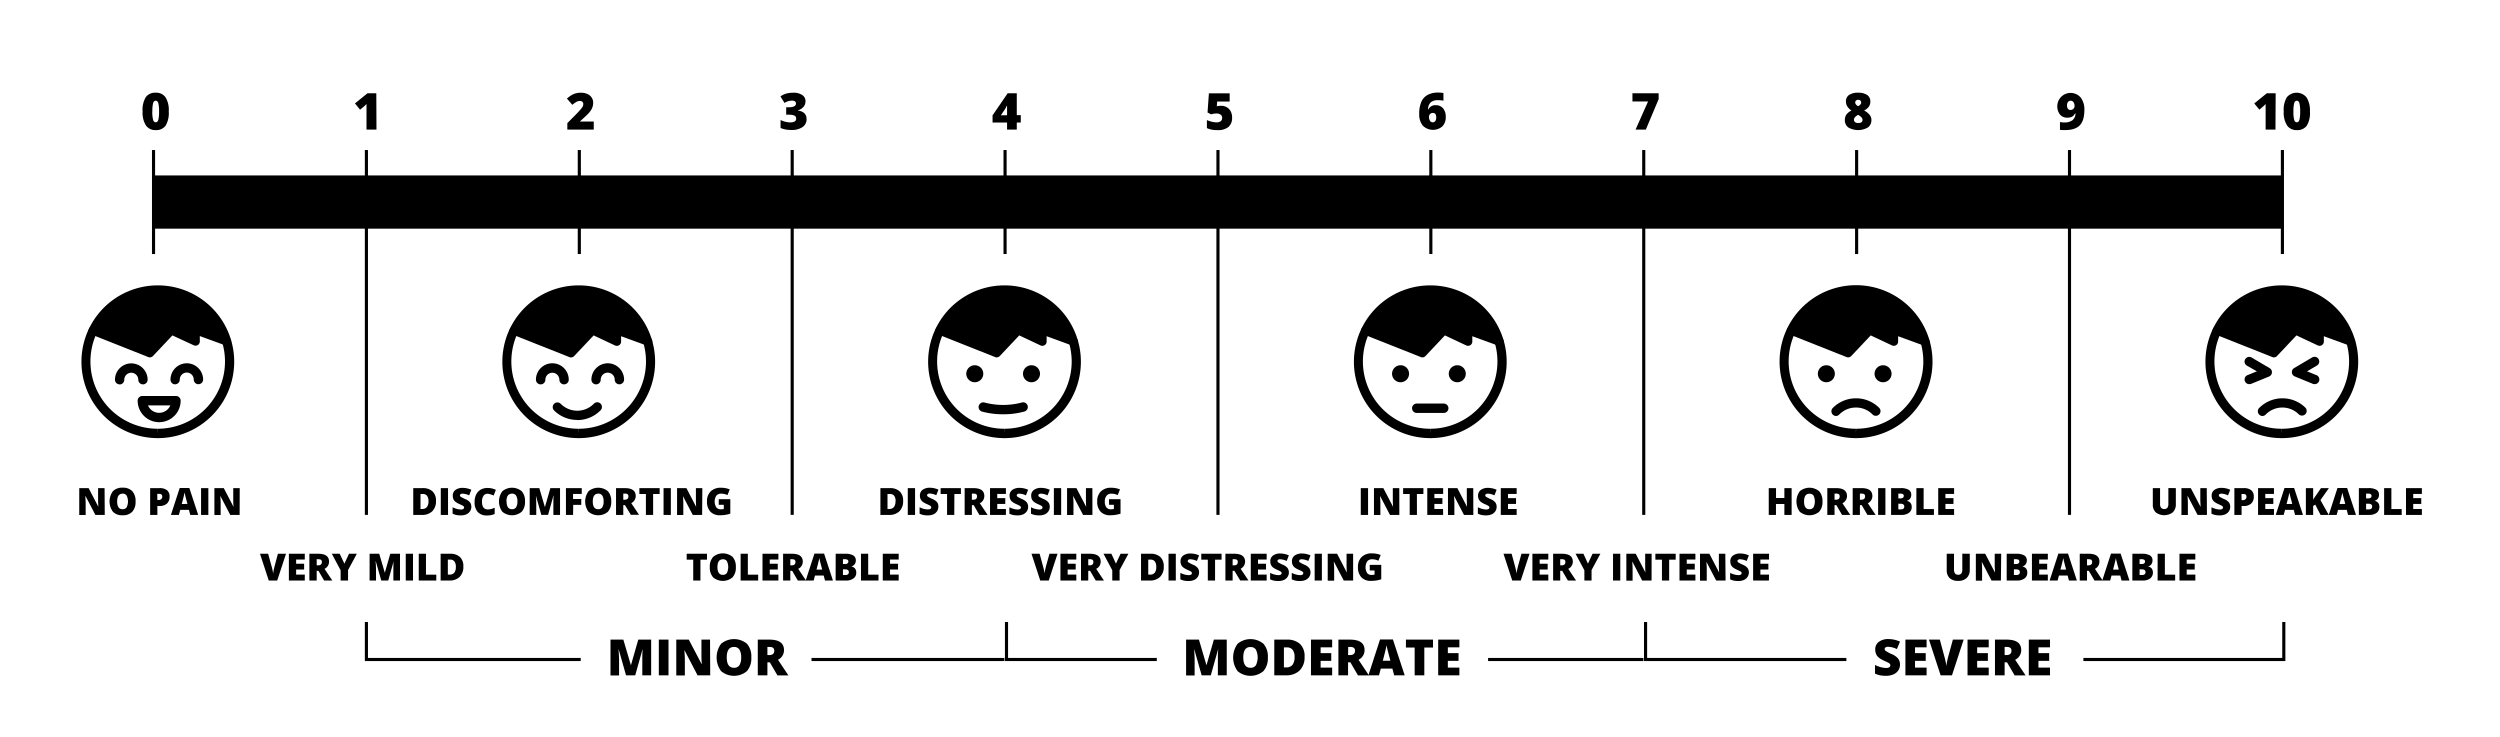 <svg xmlns="http://www.w3.org/2000/svg" viewBox="0 0 800 235.91" id="Pain_Scale">
    <path d="M49.13 56.14h68.12v17.03H49.13z" />
    <path d="M117.25 56.14h68.12v17.03h-68.12z" />
    <path d="M185.38 56.14h68.12v17.03h-68.12z" />
    <path d="M253.5 56.14h68.12v17.03H253.5z" />
    <path d="M321.62 56.14h68.12v17.03h-68.12z" />
    <path d="M389.75 56.14h68.12v17.03h-68.12z" />
    <path d="M457.87 56.14h68.12v17.03h-68.12z" />
    <path d="M525.99 56.14h68.12v17.03h-68.12z" />
    <path d="M594.12 56.14h68.12v17.03h-68.12z" />
    <path d="M662.24 56.14h68.12v17.03h-68.12z" />
    <path d="M54 35.67a7.85 7.85 0 0 1-1 4.53 3.66 3.66 0 0 1-3.17 1.43 3.58 3.58 0 0 1-3.14-1.5 7.69 7.69 0 0 1-1.06-4.46 7.91 7.91 0 0 1 1-4.55 3.63 3.63 0 0 1 3.17-1.45 3.59 3.59 0 0 1 3.2 1.51 7.77 7.77 0 0 1 1 4.49Zm-5.27 0a10.26 10.26 0 0 0 .27 2.72c.17.49.44.74.83.74s.67-.26.83-.77a10.2 10.2 0 0 0 .24-2.69 10.43 10.43 0 0 0-.24-2.67c-.17-.52-.44-.77-.83-.77s-.66.25-.83.74a10.44 10.44 0 0 0-.24 2.7Zm71.74 5.8h-3.19v-8.21a7.38 7.38 0 0 1-.74.75l-1.32 1.09-1.63-2 4-3.25h2.83Z" />
    <path d="M48.63 48.01h1v33.28h-1zm68.12 0h1v116.75h-1z" />
    <path d="M190 41.47h-8.45V39.4l2.84-2.87q1.22-1.28 1.59-1.74a4 4 0 0 0 .53-.8 1.82 1.82 0 0 0 .14-.7.91.91 0 0 0-.29-.71 1.18 1.18 0 0 0-.83-.27 2.24 2.24 0 0 0-1.11.32 8.56 8.56 0 0 0-1.27.92l-1.73-2a9.58 9.58 0 0 1 1.58-1.17 5.6 5.6 0 0 1 1.33-.53 6.69 6.69 0 0 1 1.62-.18 4.86 4.86 0 0 1 2 .4 3.07 3.07 0 0 1 1.37 1.13 2.88 2.88 0 0 1 .49 1.65 4.29 4.29 0 0 1-.17 1.27 4.19 4.19 0 0 1-.53 1.14 7.22 7.22 0 0 1-.95 1.18c-.39.42-1.24 1.2-2.53 2.36v.08H190Z" />
    <path d="M184.88 48.01h1v33.28h-1z" />
    <path d="M257.76 32.36a2.79 2.79 0 0 1-.66 1.86 3.8 3.8 0 0 1-1.91 1.13q2.91.38 2.91 2.76a3 3 0 0 1-1.28 2.55 6 6 0 0 1-3.57.93 10.44 10.44 0 0 1-1.74-.13 8.87 8.87 0 0 1-1.73-.5v-2.57a6.63 6.63 0 0 0 1.55.58 6.16 6.16 0 0 0 1.46.19 3 3 0 0 0 1.51-.29 1 1 0 0 0 .47-.91 1 1 0 0 0-.24-.74 1.66 1.66 0 0 0-.8-.39 6.16 6.16 0 0 0-1.43-.13h-.72v-2.37h.74c1.59 0 2.39-.4 2.39-1.22a.77.77 0 0 0-.35-.69 1.88 1.88 0 0 0-1-.22 4.32 4.32 0 0 0-2.31.75l-1.31-2.1a6.31 6.31 0 0 1 1.89-.91 8.33 8.33 0 0 1 2.22-.27 4.86 4.86 0 0 1 2.83.72 2.25 2.25 0 0 1 1.08 1.97Z" />
    <path d="M253 48.01h1v116.75h-1z" />
    <path d="M326.65 39.22h-1.28v2.25h-3.11v-2.25h-4.64v-2.31l4.84-7.07h2.91v7h1.28Zm-4.39-2.35v-3.03h-.08a8.41 8.41 0 0 1-.62 1.15l-1.29 1.91Z" />
    <path d="M321.12 48.01h1v33.28h-1z" />
    <path d="M390.75 33.85a3.56 3.56 0 0 1 1.81.46 3.21 3.21 0 0 1 1.26 1.32 4.15 4.15 0 0 1 .45 2 3.8 3.8 0 0 1-1.17 3 5.22 5.22 0 0 1-3.56 1 7.61 7.61 0 0 1-3.33-.63v-2.57a9 9 0 0 0 1.57.52 6.54 6.54 0 0 0 1.5.21 2.16 2.16 0 0 0 1.34-.37 1.3 1.3 0 0 0 .47-1.1 1.27 1.27 0 0 0-.47-1 2.33 2.33 0 0 0-1.45-.37 5 5 0 0 0-1.6.28l-1.16-.6.44-6.14h6.64v2.62h-4l-.11 1.52a7.47 7.47 0 0 1 .89-.13Z" />
    <path d="M389.25 48.01h1v116.75h-1z" />
    <path d="M454.15 36.56a9.59 9.59 0 0 1 .69-4 4.6 4.6 0 0 1 2.06-2.22 7.06 7.06 0 0 1 3.35-.72 12 12 0 0 1 1.65.14v2.46a8.55 8.55 0 0 0-1.73-.16 3.36 3.36 0 0 0-2.34.7 3.08 3.08 0 0 0-.85 2.26h.1a2.4 2.4 0 0 1 2.3-1.36 3 3 0 0 1 2.4 1 4.16 4.16 0 0 1 .86 2.78 4.16 4.16 0 0 1-1.08 3 4.62 4.62 0 0 1-6.25-.22 5.56 5.56 0 0 1-1.16-3.66Zm4.31 2.58a1 1 0 0 0 .82-.38 1.86 1.86 0 0 0 .31-1.2c0-1-.36-1.42-1.1-1.42a1.13 1.13 0 0 0-.88.37 1.27 1.27 0 0 0-.33.89 2.17 2.17 0 0 0 .32 1.25 1 1 0 0 0 .86.49Z" />
    <path d="M457.37 48.01h1v33.28h-1z" />
    <path d="m523.38 41.47 4-9h-5v-2.62h8.39v1.86l-4.1 9.76Z" />
    <path d="M525.5 48.01h1v116.75h-1z" />
    <path d="M594.65 29.67a4.86 4.86 0 0 1 2.86.74 2.43 2.43 0 0 1 1 2.1 2.77 2.77 0 0 1-.48 1.62 3.89 3.89 0 0 1-1.53 1.22 5.53 5.53 0 0 1 1.82 1.46 2.56 2.56 0 0 1 .53 1.57 2.84 2.84 0 0 1-1.12 2.4 6.29 6.29 0 0 1-6.28 0 2.81 2.81 0 0 1-1.09-2.39 3 3 0 0 1 .48-1.72 4.27 4.27 0 0 1 1.64-1.3 4.28 4.28 0 0 1-1.35-1.33 3 3 0 0 1-.43-1.56 2.43 2.43 0 0 1 1-2.09 5 5 0 0 1 2.95-.72Zm-1.39 8.61a1 1 0 0 0 .35.79 1.44 1.44 0 0 0 1 .3c.94 0 1.4-.34 1.4-1a1.23 1.23 0 0 0-.3-.77 4.27 4.27 0 0 0-1.1-.85 3.25 3.25 0 0 0-1 .75 1.22 1.22 0 0 0-.35.78Zm1.37-6.34a1.08 1.08 0 0 0-.69.23.78.78 0 0 0-.27.61c0 .46.31.86.93 1.21a2.66 2.66 0 0 0 .77-.6 1 1 0 0 0 .21-.61.77.77 0 0 0-.28-.61 1 1 0 0 0-.67-.23Z" />
    <path d="M593.62 48.01h1v33.28h-1z" />
    <path d="M667 35.16q0 3.42-1.47 4.94t-4.72 1.53a11.17 11.17 0 0 1-1.62-.08v-2.49a7.06 7.06 0 0 0 1.37.13 4.17 4.17 0 0 0 2.6-.7 2.81 2.81 0 0 0 1-2.2H664a2.82 2.82 0 0 1-.61.83 2.09 2.09 0 0 1-.74.39 3.75 3.75 0 0 1-1.09.14 2.89 2.89 0 0 1-2.36-1 4.16 4.16 0 0 1-.86-2.78 4.26 4.26 0 0 1 7.43-2.72 6.18 6.18 0 0 1 1.23 4.01Zm-4.39-2.93a1.07 1.07 0 0 0-.84.38 1.85 1.85 0 0 0-.32 1.2 1.73 1.73 0 0 0 .28 1 1 1 0 0 0 .85.38 1.22 1.22 0 0 0 .9-.37 1.19 1.19 0 0 0 .38-.9 2.06 2.06 0 0 0-.35-1.22 1.06 1.06 0 0 0-.92-.47Z" />
    <path d="M661.74 48.01h1v116.75h-1z" />
    <path d="M728.15 41.47H725v-8.21a6.31 6.31 0 0 1-.73.75L723 35.1l-1.63-2 4-3.25h2.84Zm11.03-5.8a7.85 7.85 0 0 1-1 4.53 3.65 3.65 0 0 1-3.18 1.43 3.6 3.6 0 0 1-3.15-1.5 7.76 7.76 0 0 1-1.06-4.46 7.9 7.9 0 0 1 1-4.55 4.1 4.1 0 0 1 6.31.06 7.85 7.85 0 0 1 1.08 4.49Zm-5.28 0a9.74 9.74 0 0 0 .25 2.72c.16.49.44.74.83.74s.67-.26.83-.77a10.2 10.2 0 0 0 .24-2.69 9.89 9.89 0 0 0-.25-2.67c-.16-.52-.44-.77-.82-.77s-.67.25-.83.74a9.91 9.91 0 0 0-.25 2.7Z" />
    <path d="M729.87 48.01h1v33.28h-1z" />
    <path d="M50.47 140.2a24.44 24.44 0 1 1 .07 0Zm0-46.06a21.53 21.53 0 1 0 0 43.06v1.5l.06-1.5A21.53 21.53 0 0 0 72 115.61a21.56 21.56 0 0 0-21.53-21.47Z" />
    <path d="m73 108-2.2-.79c-3-6.52-9.14-13.9-20.08-13.87a21.28 21.28 0 0 0-19.51 11.56l-1-.41a1.36 1.36 0 1 0-1 2.53l18.23 7.24a1.24 1.24 0 0 0 .5.1 1.35 1.35 0 0 0 1-.43l6.23-6.6 6.83 3.16a1.39 1.39 0 0 0 1.31-.09 1.36 1.36 0 0 0 .63-1.15v-1.71l8.22 3a1.37 1.37 0 0 0 1.74-.82A1.35 1.35 0 0 0 73 108Zm-34.71 15a1.5 1.5 0 0 1-1.5-1.5 5.24 5.24 0 0 1 5.21-5.22 5.25 5.25 0 0 1 5.24 5.22 1.49 1.49 0 0 1-1.49 1.5 1.5 1.5 0 0 1-1.5-1.49 2.24 2.24 0 0 0-2.25-2.23 2.23 2.23 0 0 0-2.23 2.24 1.51 1.51 0 0 1-1.5 1.51Zm17.77 0a1.5 1.5 0 0 1-1.5-1.5 5.24 5.24 0 0 1 5.22-5.25 5.24 5.24 0 0 1 5.22 5.19 1.51 1.51 0 0 1-1.5 1.51 1.5 1.5 0 0 1-1.5-1.5 2.27 2.27 0 0 0-.66-1.58 2.23 2.23 0 0 0-1.58-.65 2.22 2.22 0 0 0-1.58.66 2.26 2.26 0 0 0-.65 1.59 1.5 1.5 0 0 1-1.5 1.5Z" />
    <path d="M185.16 140.2a24.44 24.44 0 1 1 .07 0Zm0-46.06a21.53 21.53 0 1 0 0 43.06v1.5l.06-1.5a21.53 21.53 0 0 0-.06-43.06Z" />
    <path d="m207.86 108-2.21-.79c-3-6.53-9.17-13.94-20.14-13.91a21.33 21.33 0 0 0-19.57 11.6l-1-.41a1.36 1.36 0 1 0-1 2.53l18.28 7.26a1.24 1.24 0 0 0 .5.1 1.35 1.35 0 0 0 1-.43l6.25-6.62 6.84 3.22a1.38 1.38 0 0 0 1.31-.09 1.32 1.32 0 0 0 .63-1.15v-1.72l8.24 3a1.37 1.37 0 0 0 .93-2.57ZM173 123a1.5 1.5 0 0 1-1.5-1.5 5.24 5.24 0 0 1 5.22-5.25 5.25 5.25 0 0 1 5.28 5.25 1.5 1.5 0 0 1-1.5 1.5 1.5 1.5 0 0 1-1.5-1.49 2.25 2.25 0 0 0-2.25-2.23 2.24 2.24 0 0 0-2.23 2.24A1.5 1.5 0 0 1 173 123Zm17.75 0a1.51 1.51 0 0 1-1.5-1.5 5.26 5.26 0 0 1 5.23-5.25 5.24 5.24 0 0 1 5.23 5.22 1.51 1.51 0 0 1-1.5 1.51 1.49 1.49 0 0 1-1.5-1.5 2.24 2.24 0 0 0-2.24-2.23 2.24 2.24 0 0 0-2.24 2.25 1.49 1.49 0 0 1-1.49 1.5Zm-6.01 11.38a10.44 10.44 0 0 1-7.39-3 1.5 1.5 0 1 1 2.11-2.13 7.48 7.48 0 0 0 5.28 2.18 7.44 7.44 0 0 0 5.28-2.22 1.5 1.5 0 1 1 2.13 2.11 10.37 10.37 0 0 1-7.4 3.11Z" />
    <path d="M587.54 133.12a1.51 1.51 0 0 1-1.06-2.56 10.4 10.4 0 0 1 7.41-3.1 10.4 10.4 0 0 1 7.39 3 1.5 1.5 0 1 1-2.11 2.13 7.34 7.34 0 0 0-5.3-2.18 7.42 7.42 0 0 0-5.29 2.22 1.53 1.53 0 0 1-1.04.49Z" />
    <path d="M321.41 140.2a24.44 24.44 0 1 1 .07 0Zm0-46.06a21.53 21.53 0 1 0 0 43.06v1.5l.06-1.5a21.54 21.54 0 0 0 21.47-21.59 21.58 21.58 0 0 0-21.53-21.47Z" />
    <path d="m344 108-2.21-.79c-2.95-6.52-9.14-13.9-20.08-13.87a21.28 21.28 0 0 0-19.51 11.56l-1-.41a1.36 1.36 0 0 0-1 2.53l18.23 7.24a1.24 1.24 0 0 0 .5.1 1.35 1.35 0 0 0 1-.43l6.23-6.6 6.82 3.21a1.38 1.38 0 0 0 1.31-.09 1.36 1.36 0 0 0 .63-1.15v-1.71l8.21 3A1.36 1.36 0 0 0 344 108Zm-23.07 24.56a24.66 24.66 0 0 1-6.7-.86 1.5 1.5 0 1 1 .85-2.88 23.44 23.44 0 0 0 11.85 0 1.5 1.5 0 1 1 .87 2.87 24.1 24.1 0 0 1-6.87.87Z" />
    <path d="M50.93 135.1a6.88 6.88 0 0 1-6.88-6.88 1.5 1.5 0 0 1 1.5-1.5h10.76a1.5 1.5 0 0 1 1.5 1.5 6.89 6.89 0 0 1-6.88 6.88Zm-3.58-5.38a3.88 3.88 0 0 0 7.16 0Z" />
    <path d="M314.65 119.6a2.72 2.72 0 1 1-2.71-2.72 2.71 2.71 0 0 1 2.71 2.72Zm18.15 0a2.72 2.72 0 1 1-2.72-2.72 2.71 2.71 0 0 1 2.72 2.72Z" />
    <path d="M457.66 140.2a24.44 24.44 0 1 1 .07 0Zm0-46.06a21.53 21.53 0 1 0 0 43.06v1.5l.06-1.5a21.53 21.53 0 0 0 21.46-21.59 21.56 21.56 0 0 0-21.52-21.47Z" />
    <path d="m480.22 108-2.2-.79c-2.95-6.52-9.14-13.9-20.08-13.87a21.31 21.31 0 0 0-19.52 11.56l-1-.41a1.36 1.36 0 1 0-1 2.53l18.23 7.24a1.24 1.24 0 0 0 .5.1 1.36 1.36 0 0 0 1-.43l6.23-6.6 6.82 3.21a1.39 1.39 0 0 0 1.31-.09 1.36 1.36 0 0 0 .63-1.15v-1.71l8.22 3a1.36 1.36 0 0 0 .92-2.56Zm-29.32 11.6a2.72 2.72 0 1 1-2.71-2.72 2.71 2.71 0 0 1 2.71 2.72Zm18.15 0a2.72 2.72 0 1 1-2.72-2.72 2.71 2.71 0 0 1 2.72 2.72ZM462 132.14h-8.64a1.5 1.5 0 0 1 0-3H462a1.5 1.5 0 0 1 0 3Z" />
    <path d="M593.9 140.2a24.47 24.47 0 1 1 .07 0Zm0-46.06a21.53 21.53 0 1 0 0 43.06v1.5l.06-1.5a21.53 21.53 0 0 0-.05-43.06Z" />
    <path d="m616.47 108-2.2-.79c-2.95-6.52-9.14-13.9-20.08-13.87a21.31 21.31 0 0 0-19.52 11.56l-1-.41a1.36 1.36 0 0 0-1 2.53l18.22 7.24a1.32 1.32 0 0 0 .51.1 1.34 1.34 0 0 0 1-.43l6.23-6.6 6.83 3.21a1.39 1.39 0 0 0 1.31-.09 1.36 1.36 0 0 0 .63-1.15v-1.71l8.22 3a1.37 1.37 0 0 0 1.74-.82 1.36 1.36 0 0 0-.89-1.77Zm-29.32 11.6a2.72 2.72 0 1 1-2.72-2.72 2.71 2.71 0 0 1 2.72 2.72Zm18.15 0a2.72 2.72 0 1 1-2.72-2.72 2.71 2.71 0 0 1 2.72 2.72Z" />
    <path d="M724 133.12a1.51 1.51 0 0 1-1.07-2.56 10.44 10.44 0 0 1 7.41-3.1 10.42 10.42 0 0 1 7.39 3 1.5 1.5 0 0 1-2.11 2.13 7.45 7.45 0 0 0-5.28-2.18 7.42 7.42 0 0 0-5.29 2.22 1.51 1.51 0 0 1-1.05.49Z" />
    <path d="M730.15 140.2a24.44 24.44 0 1 1 .07 0Zm0-46.06a21.53 21.53 0 1 0 0 43.06v1.5l.06-1.5a21.53 21.53 0 0 0-.06-43.06Z" />
    <path d="m752.72 108-2.21-.79c-3-6.52-9.14-13.9-20.07-13.87a21.28 21.28 0 0 0-19.52 11.56l-1-.41a1.36 1.36 0 0 0-1 2.53l18.22 7.24a1.24 1.24 0 0 0 .5.1 1.35 1.35 0 0 0 1-.43l6.23-6.6 6.83 3.21a1.36 1.36 0 0 0 1.93-1.24v-1.71l8.21 3a1.36 1.36 0 0 0 .93-2.56Zm-12.06 14.93a1.65 1.65 0 0 1-.57-.11l-5.76-2.36a1.5 1.5 0 0 1-.2-2.68l5.76-3.4a1.5 1.5 0 0 1 1.53 2.59l-3.16 1.86 3 1.21a1.5 1.5 0 0 1-.57 2.89Zm-20.89 0a1.5 1.5 0 0 1-.57-2.89l3-1.21L719 117a1.5 1.5 0 0 1 1.52-2.59l5.77 3.4a1.5 1.5 0 0 1-.2 2.68l-5.77 2.36a1.55 1.55 0 0 1-.55.08Z" />
    <path d="M33.52 164.77h-3l-3.13-6h-.09c.07 1 .11 1.67.11 2.17v3.87h-2.05v-8.61h3l3.12 6c-.06-.86-.09-1.55-.09-2.08v-3.92h2.07Zm9.86-4.3a4.62 4.62 0 0 1-1.06 3.29 4 4 0 0 1-3.1 1.12 4 4 0 0 1-3.09-1.13 5.54 5.54 0 0 1 0-6.56 4.09 4.09 0 0 1 3.11-1.13 4.08 4.08 0 0 1 3.1 1.12 4.64 4.64 0 0 1 1.04 3.29Zm-5.89 0c0 1.66.57 2.48 1.73 2.48a1.49 1.49 0 0 0 1.3-.6 4.32 4.32 0 0 0 0-3.78 1.47 1.47 0 0 0-1.28-.61c-1.17.04-1.75.84-1.75 2.51Zm16.77-1.55a2.88 2.88 0 0 1-.84 2.22 3.44 3.44 0 0 1-2.41.78h-.65v2.85h-2.31v-8.57h3a3.64 3.64 0 0 1 2.44.71 2.52 2.52 0 0 1 .77 2.01Zm-3.9 1.08h.42a1.13 1.13 0 0 0 .83-.3 1 1 0 0 0 .31-.8q0-.87-1-.87h-.6Zm10.52 4.77-.42-1.61h-2.78l-.43 1.61H54.7l2.8-8.61h3.09l2.83 8.61Zm-.9-3.51-.37-1.41c-.08-.31-.19-.71-.31-1.21s-.2-.85-.24-1.06l-.21 1q-.15.69-.69 2.7Zm4.36 3.51v-8.57h2.33v8.57Zm12.34 0h-3l-3.13-6h-.05c.07 1 .11 1.67.11 2.17v3.87h-2v-8.61h3l3.12 6c-.06-.86-.09-1.55-.09-2.08v-3.92h2.07Z" />
    <path d="M289 160.3a4.44 4.44 0 0 1-1.18 3.3 4.53 4.53 0 0 1-3.32 1.17h-2.77v-8.57h3a4.47 4.47 0 0 1 3.18 1.05 4 4 0 0 1 1.09 3.05Zm-2.41.08a2.72 2.72 0 0 0-.46-1.74 1.72 1.72 0 0 0-1.42-.57H284v4.8h.52a1.86 1.86 0 0 0 1.54-.62 2.92 2.92 0 0 0 .49-1.87Zm3.9 4.39v-8.57h2.33v8.57Zm9.78-2.61a2.53 2.53 0 0 1-.4 1.42 2.67 2.67 0 0 1-1.17 1 4.3 4.3 0 0 1-1.79.34 7.13 7.13 0 0 1-1.43-.12 5.29 5.29 0 0 1-1.21-.42v-2.06a6.78 6.78 0 0 0 1.38.53 4.93 4.93 0 0 0 1.35.15 1.29 1.29 0 0 0 .76-.18.55.55 0 0 0 .24-.46.57.57 0 0 0-.1-.31 1.24 1.24 0 0 0-.31-.26c-.14-.09-.52-.27-1.14-.55a5.64 5.64 0 0 1-1.26-.74 2.32 2.32 0 0 1-.62-.82 2.81 2.81 0 0 1-.2-1.1 2.19 2.19 0 0 1 .86-1.84 3.81 3.81 0 0 1 2.37-.66 6.64 6.64 0 0 1 2.71.61l-.71 1.79a5.08 5.08 0 0 0-2.07-.55 1.07 1.07 0 0 0-.66.16.45.45 0 0 0-.2.39.54.54 0 0 0 .26.45 10.68 10.68 0 0 0 1.41.73 3.92 3.92 0 0 1 1.54 1.06 2.32 2.32 0 0 1 .39 1.44Zm5.1 2.61h-2.31v-6.68H301v-1.89h6.49v1.89h-2.09Zm5.63-3.12v3.12h-2.31v-8.57h2.8q3.5 0 3.49 2.53a2.52 2.52 0 0 1-1.45 2.3l2.5 3.74h-2.63l-1.81-3.12Zm0-1.74h.43c.81 0 1.22-.36 1.22-1.07s-.4-.89-1.19-.89H311Zm10.89 4.86h-5.08v-8.57h5.08v1.86h-2.77v1.34h2.57v1.86h-2.57v1.62h2.77Zm7.11-2.61a2.53 2.53 0 0 1-.4 1.42 2.67 2.67 0 0 1-1.17 1 4.25 4.25 0 0 1-1.78.34 7.31 7.31 0 0 1-1.44-.12 5.29 5.29 0 0 1-1.21-.42v-2.06a7 7 0 0 0 1.38.53 5 5 0 0 0 1.31.19 1.27 1.27 0 0 0 .76-.18.55.55 0 0 0 .24-.46.5.5 0 0 0-.1-.31 1.24 1.24 0 0 0-.31-.26c-.14-.09-.52-.27-1.14-.55a5.32 5.32 0 0 1-1.25-.74 2.35 2.35 0 0 1-.63-.82 2.81 2.81 0 0 1-.2-1.1 2.19 2.19 0 0 1 .86-1.84 3.83 3.83 0 0 1 2.37-.66 6.61 6.61 0 0 1 2.71.61l-.71 1.79a5.08 5.08 0 0 0-2.07-.55 1.07 1.07 0 0 0-.66.16.47.47 0 0 0-.2.39.57.57 0 0 0 .26.45 11.45 11.45 0 0 0 1.41.73 3.84 3.84 0 0 1 1.54 1.06 2.32 2.32 0 0 1 .43 1.4Zm6.92 0a2.62 2.62 0 0 1-.4 1.42 2.67 2.67 0 0 1-1.17 1 4.3 4.3 0 0 1-1.79.34 7.13 7.13 0 0 1-1.43-.12 5.29 5.29 0 0 1-1.21-.42v-2.06a6.78 6.78 0 0 0 1.38.53 4.93 4.93 0 0 0 1.31.19 1.26 1.26 0 0 0 .75-.18.56.56 0 0 0 .25-.46.57.57 0 0 0-.1-.31 1.45 1.45 0 0 0-.31-.26c-.14-.09-.52-.27-1.14-.55a5.64 5.64 0 0 1-1.26-.74 2.32 2.32 0 0 1-.62-.82 2.81 2.81 0 0 1-.2-1.1 2.19 2.19 0 0 1 .86-1.84 3.79 3.79 0 0 1 2.37-.66 6.64 6.64 0 0 1 2.71.61l-.71 1.79a5.08 5.08 0 0 0-2.07-.55 1.07 1.07 0 0 0-.66.16.46.46 0 0 0-.21.39.55.55 0 0 0 .27.45 10.68 10.68 0 0 0 1.41.73 3.92 3.92 0 0 1 1.54 1.06 2.32 2.32 0 0 1 .43 1.4Zm1.32 2.61v-8.57h2.33v8.57Zm12.34 0h-3l-3.13-6h-.05c.08 1 .11 1.67.11 2.17v3.87h-2.05v-8.61h3l3.12 6c-.06-.86-.08-1.55-.08-2.08v-3.92h2.06Zm5.29-5.02h3.7v4.62a10.3 10.3 0 0 1-3.31.51 4 4 0 0 1-3.07-1.15 4.57 4.57 0 0 1-1.08-3.27 4.31 4.31 0 0 1 1.19-3.23 4.53 4.53 0 0 1 3.31-1.15 7.49 7.49 0 0 1 1.53.15 6.87 6.87 0 0 1 1.25.38l-.73 1.82a4.63 4.63 0 0 0-2-.46 1.93 1.93 0 0 0-1.56.66 2.86 2.86 0 0 0-.56 1.89 2.91 2.91 0 0 0 .5 1.83 1.75 1.75 0 0 0 1.45.63 4.69 4.69 0 0 0 .95-.1v-1.34h-1.53Z" />
    <path d="M435.45 164.77v-8.57h2.33v8.57Zm12.34 0h-3l-3.13-6h-.05c.07 1 .11 1.67.11 2.17v3.87h-2.05v-8.61h3l3.12 6c-.06-.86-.09-1.55-.09-2.08v-3.92h2.07Zm5.63 0h-2.32v-6.68H449v-1.89h6.49v1.89h-2.08Zm8.39 0h-5.08v-8.57h5.08v1.86H459v1.34h2.57v1.86H459v1.62h2.77Zm9.66 0h-3l-3.12-6h-.06c.08 1 .11 1.67.11 2.17v3.87h-2.05v-8.61h3l3.11 6c-.06-.86-.08-1.55-.08-2.08v-3.92h2.06Zm7.45-2.61a2.53 2.53 0 0 1-.4 1.42 2.67 2.67 0 0 1-1.17 1 4.28 4.28 0 0 1-1.78.34 7.31 7.31 0 0 1-1.44-.12 5.29 5.29 0 0 1-1.21-.42v-2.06a6.78 6.78 0 0 0 1.38.53 5 5 0 0 0 1.31.19 1.27 1.27 0 0 0 .76-.18.55.55 0 0 0 .24-.46.5.5 0 0 0-.1-.31 1.24 1.24 0 0 0-.31-.26c-.14-.09-.52-.27-1.14-.55a5.64 5.64 0 0 1-1.26-.74 2.44 2.44 0 0 1-.62-.82 2.81 2.81 0 0 1-.2-1.1 2.19 2.19 0 0 1 .86-1.84 3.83 3.83 0 0 1 2.37-.66 6.61 6.61 0 0 1 2.71.61l-.71 1.79a5.08 5.08 0 0 0-2.07-.55 1.07 1.07 0 0 0-.66.16.47.47 0 0 0-.2.39.57.57 0 0 0 .26.45 10.68 10.68 0 0 0 1.41.73 3.84 3.84 0 0 1 1.54 1.06 2.32 2.32 0 0 1 .43 1.4Zm6.41 2.61h-5.08v-8.57h5.08v1.86h-2.77v1.34h2.57v1.86h-2.57v1.62h2.77Z" />
    <path d="M573.32 164.77H571v-3.5h-2.69v3.5H566v-8.57h2.33v3.17H571v-3.17h2.32Zm9.87-4.3a4.62 4.62 0 0 1-1.06 3.29 4.83 4.83 0 0 1-6.2 0 5.56 5.56 0 0 1 0-6.56 4.85 4.85 0 0 1 6.21 0 4.64 4.64 0 0 1 1.05 3.27Zm-5.89 0c0 1.66.57 2.48 1.73 2.48a1.49 1.49 0 0 0 1.3-.6 4.42 4.42 0 0 0 0-3.78A1.47 1.47 0 0 0 579 158c-1.12 0-1.7.8-1.7 2.47Zm9.75 1.18v3.12h-2.31v-8.57h2.8q3.5 0 3.5 2.53a2.53 2.53 0 0 1-1.46 2.3l2.5 3.74h-2.62l-1.82-3.12Zm0-1.74h.44c.8 0 1.21-.36 1.21-1.07s-.4-.89-1.19-.89h-.46Zm8.12 1.74v3.12h-2.31v-8.57h2.81c2.32 0 3.49.84 3.49 2.53a2.54 2.54 0 0 1-1.45 2.3l2.49 3.74h-2.62l-1.82-3.12Zm0-1.74h.44c.81 0 1.21-.36 1.21-1.07s-.4-.89-1.19-.89h-.46Zm5.83 4.86v-8.57h2.33v8.57Zm4.16-8.57h3a5 5 0 0 1 2.59.52 1.76 1.76 0 0 1 .85 1.61 2.08 2.08 0 0 1-.37 1.23 1.67 1.67 0 0 1-1 .66v.06a2 2 0 0 1 1.16.7 2.11 2.11 0 0 1 .36 1.28 2.19 2.19 0 0 1-.88 1.83 3.81 3.81 0 0 1-2.39.68h-3.33Zm2.31 3.29h.7a1.24 1.24 0 0 0 .77-.21.72.72 0 0 0 .27-.61c0-.48-.36-.72-1.09-.72h-.65Zm0 1.69V163h.82c.72 0 1.08-.31 1.08-.92a.79.79 0 0 0-.29-.65 1.33 1.33 0 0 0-.84-.23Zm5.77 3.59v-8.57h2.32v6.7h3.3v1.87Zm12.07 0h-5.08v-8.57h5.08v1.86h-2.77v1.34h2.57v1.86h-2.57v1.62h2.77Z" />
    <path d="M696.27 156.2v5.15a3.45 3.45 0 0 1-1 2.61 4.53 4.53 0 0 1-5.43 0 3.39 3.39 0 0 1-.94-2.58v-5.18h2.32v5a2 2 0 0 0 .34 1.31 1.47 1.47 0 0 0 2 0 2.24 2.24 0 0 0 .32-1.34v-5Zm9.95 8.57h-3l-3.13-6H700c.08 1 .12 1.67.12 2.17v3.87h-2.06v-8.61h3l3.12 6c0-.86-.08-1.55-.08-2.08v-3.92h2.06Zm7.45-2.61a2.53 2.53 0 0 1-.4 1.42 2.67 2.67 0 0 1-1.17 1 4.25 4.25 0 0 1-1.78.34 7.31 7.31 0 0 1-1.44-.12 5.29 5.29 0 0 1-1.21-.42v-2.06a7 7 0 0 0 1.38.53 5 5 0 0 0 1.31.19 1.27 1.27 0 0 0 .76-.18.55.55 0 0 0 .24-.46.5.5 0 0 0-.1-.31 1.24 1.24 0 0 0-.31-.26c-.14-.09-.52-.27-1.14-.55a5.32 5.32 0 0 1-1.25-.74 2.35 2.35 0 0 1-.63-.82 2.81 2.81 0 0 1-.2-1.1 2.19 2.19 0 0 1 .86-1.84 3.83 3.83 0 0 1 2.37-.66 6.61 6.61 0 0 1 2.71.61l-.71 1.79a5.08 5.08 0 0 0-2.07-.55 1.07 1.07 0 0 0-.66.16.47.47 0 0 0-.2.39.57.57 0 0 0 .26.45 11.1 11.1 0 0 0 1.42.73 3.87 3.87 0 0 1 1.53 1.06 2.32 2.32 0 0 1 .43 1.4Zm7.54-3.24a2.88 2.88 0 0 1-.84 2.22 3.44 3.44 0 0 1-2.41.78h-.65v2.85H715v-8.57h3a3.64 3.64 0 0 1 2.44.71 2.52 2.52 0 0 1 .77 2.01Zm-3.9 1.12h.42a1.13 1.13 0 0 0 .83-.3 1 1 0 0 0 .31-.8q0-.87-1-.87h-.6Zm10.36 4.73h-5.09v-8.57h5.09v1.86h-2.78v1.34h2.57v1.86h-2.57v1.62h2.78Zm6.75 0-.42-1.61h-2.78l-.44 1.61h-2.54l2.8-8.61h3.08l2.83 8.61Zm-.9-3.51-.37-1.41c-.09-.31-.19-.71-.31-1.21s-.21-.85-.25-1.06c0 .19-.1.52-.2 1s-.34 1.36-.69 2.7Zm11.68 3.51h-2.62l-1.69-3.28-.68.41v2.87h-2.33v-8.57h2.33v3.72a9.45 9.45 0 0 1 .7-1.1l1.8-2.62h2.53l-2.7 3.84Zm6.18 0-.42-1.61h-2.79l-.43 1.61h-2.54l2.79-8.61h3.09l2.83 8.61Zm-.9-3.51-.37-1.41c-.09-.31-.19-.71-.32-1.21s-.2-.85-.24-1.06c0 .19-.1.52-.21 1s-.33 1.36-.69 2.7Zm4.36-5.06h3a5.07 5.07 0 0 1 2.6.52 1.75 1.75 0 0 1 .84 1.61 2 2 0 0 1-.37 1.23 1.64 1.64 0 0 1-1 .66v.06a2 2 0 0 1 1.16.7 2.42 2.42 0 0 1-.52 3.11 3.83 3.83 0 0 1-2.39.68h-3.33Zm2.31 3.29h.7a1.24 1.24 0 0 0 .77-.21.72.72 0 0 0 .27-.61c0-.48-.36-.72-1.09-.72h-.65Zm0 1.69V163h.85c.73 0 1.09-.31 1.09-.92a.79.79 0 0 0-.29-.65 1.33 1.33 0 0 0-.84-.23Zm5.77 3.59v-8.57h2.32v6.7h3.3v1.87Zm12.08 0h-5.08v-8.57H775v1.86h-2.77v1.34h2.57v1.86h-2.57v1.62H775Z" />
    <path d="M139.51 160.3a4.4 4.4 0 0 1-1.18 3.3 4.51 4.51 0 0 1-3.32 1.17h-2.77v-8.57h3a4.48 4.48 0 0 1 3.18 1.05 4 4 0 0 1 1.09 3.05Zm-2.4.08a2.72 2.72 0 0 0-.47-1.74 1.71 1.71 0 0 0-1.41-.57h-.67v4.8h.51a1.88 1.88 0 0 0 1.55-.62 2.92 2.92 0 0 0 .49-1.87Zm3.94 4.39v-8.57h2.32v8.57Zm9.78-2.61a2.54 2.54 0 0 1-.41 1.42 2.7 2.7 0 0 1-1.16 1 4.33 4.33 0 0 1-1.79.34 7.31 7.31 0 0 1-1.44-.12 5.22 5.22 0 0 1-1.2-.42v-2.06a6.93 6.93 0 0 0 1.37.53 5.06 5.06 0 0 0 1.32.19 1.26 1.26 0 0 0 .75-.18.55.55 0 0 0 .24-.46.56.56 0 0 0-.09-.31 1.45 1.45 0 0 0-.31-.26c-.15-.09-.53-.27-1.14-.55a5.64 5.64 0 0 1-1.26-.74 2.21 2.21 0 0 1-.62-.82 2.64 2.64 0 0 1-.2-1.1 2.17 2.17 0 0 1 .86-1.84 3.78 3.78 0 0 1 2.36-.66 6.68 6.68 0 0 1 2.72.61l-.71 1.79a5.08 5.08 0 0 0-2.08-.55 1 1 0 0 0-.65.16.46.46 0 0 0-.21.39.57.57 0 0 0 .26.45 11.91 11.91 0 0 0 1.42.73 3.92 3.92 0 0 1 1.54 1.06 2.39 2.39 0 0 1 .43 1.4ZM156 158a1.46 1.46 0 0 0-1.29.68 3.25 3.25 0 0 0-.47 1.87c0 1.65.63 2.47 1.88 2.47a3.77 3.77 0 0 0 1.11-.16 9.82 9.82 0 0 0 1.07-.38v2a6.09 6.09 0 0 1-2.43.47 3.83 3.83 0 0 1-3-1.12 4.65 4.65 0 0 1-1-3.25 5.11 5.11 0 0 1 .51-2.34 3.54 3.54 0 0 1 1.44-1.55 4.33 4.33 0 0 1 2.21-.54 6.11 6.11 0 0 1 2.65.6l-.71 1.82a6.91 6.91 0 0 0-1-.37 3 3 0 0 0-.97-.2Zm12 2.47a4.62 4.62 0 0 1-1.06 3.29 4.82 4.82 0 0 1-6.19 0 5.54 5.54 0 0 1 0-6.56 4.85 4.85 0 0 1 6.21 0 4.64 4.64 0 0 1 1.04 3.27Zm-5.89 0c0 1.66.58 2.48 1.73 2.48a1.49 1.49 0 0 0 1.3-.6 3.32 3.32 0 0 0 .43-1.88 3.4 3.4 0 0 0-.43-1.9 1.5 1.5 0 0 0-1.29-.61c-1.21.04-1.79.84-1.79 2.51Zm11.12 4.3-1.75-6.17c.08 1.05.12 1.86.12 2.44v3.73h-2.1v-8.57h3.08l1.79 6.08 1.75-6.08h3.09v8.57h-2.13v-4.42c0-.24 0-.82.08-1.75h-.06l-1.72 6.16Zm10.15 0h-2.28v-8.57h5.06v1.86h-2.78v1.63H186v1.86h-2.57Zm12.21-4.3a4.66 4.66 0 0 1-1.06 3.29 4.83 4.83 0 0 1-6.2 0 5.54 5.54 0 0 1 0-6.56 4.85 4.85 0 0 1 6.21 0 4.65 4.65 0 0 1 1.05 3.27Zm-5.9 0c0 1.66.58 2.48 1.73 2.48a1.47 1.47 0 0 0 1.3-.6 3.24 3.24 0 0 0 .43-1.88 3.32 3.32 0 0 0-.43-1.9 1.5 1.5 0 0 0-1.29-.61c-1.16.04-1.74.84-1.74 2.51Zm9.76 1.18v3.12h-2.32v-8.57h2.81q3.5 0 3.49 2.53A2.52 2.52 0 0 1 202 161l2.5 3.74h-2.63l-1.87-3.09Zm0-1.74h.43c.81 0 1.21-.36 1.21-1.07s-.39-.89-1.19-.89h-.45Zm9.55 4.86h-2.31v-6.68h-2.09v-1.89h6.49v1.89H209Zm3.34 0v-8.57h2.33v8.57Zm12.34 0h-3l-3.13-6c.08 1 .11 1.67.11 2.17v3.87h-2v-8.61h3l3.11 6c-.06-.86-.08-1.55-.08-2.08v-3.92h2.06Zm5.32-5.02h3.7v4.62a10.3 10.3 0 0 1-3.31.51 4 4 0 0 1-3.07-1.15 4.57 4.57 0 0 1-1.08-3.27 4.31 4.31 0 0 1 1.19-3.23 4.53 4.53 0 0 1 3.31-1.15 7.49 7.49 0 0 1 1.53.15 6.63 6.63 0 0 1 1.25.38l-.73 1.82a4.62 4.62 0 0 0-2-.46 1.93 1.93 0 0 0-1.57.66 3.5 3.5 0 0 0 0 3.72 1.72 1.72 0 0 0 1.44.63 4.69 4.69 0 0 0 .95-.1v-1.34H230Z" />
    <path d="m200.33 216.1-2.33-8.23h-.07c.11 1.4.17 2.49.17 3.27v5h-2.74v-11.46h4.11l2.39 8.11h.06l2.33-8.11h4.12v11.42h-2.83v-5.87c0-.32 0-1.09.1-2.33h-.07l-2.3 8.21Zm10.49 0v-11.42h3.1v11.42Zm16.45 0h-4.05l-4.17-8H219c.1 1.27.15 2.23.15 2.9v5.15h-2.74v-11.47h4l4.16 7.93c-.08-1.15-.11-2.07-.11-2.77v-5.16h2.75Zm13.15-5.73a6.19 6.19 0 0 1-1.41 4.39 6.42 6.42 0 0 1-8.26 0 7.39 7.39 0 0 1 0-8.75 6.48 6.48 0 0 1 8.28 0 6.13 6.13 0 0 1 1.39 4.36Zm-7.86 0c0 2.21.77 3.32 2.31 3.32a2 2 0 0 0 1.74-.81 4.48 4.48 0 0 0 .56-2.51 4.43 4.43 0 0 0-.57-2.52 1.94 1.94 0 0 0-1.72-.82c-1.54-.03-2.32 1.11-2.32 3.34Zm13.01 1.57v4.16h-3.08v-11.42h3.74q4.65 0 4.65 3.37a3.37 3.37 0 0 1-1.93 3.07l3.33 5h-3.5l-2.43-4.16Zm0-2.32h.58c1.08 0 1.62-.47 1.62-1.43 0-.78-.53-1.18-1.59-1.18h-.61Zm138.96 6.48-2.34-8.23h-.07c.11 1.4.16 2.49.16 3.27v5h-2.73v-11.46h4.11l2.38 8.11h.06l2.34-8.11h4.12v11.42h-2.84v-5.87c0-.32 0-1.09.11-2.33h-.07l-2.31 8.21Zm21.18-5.73a6.2 6.2 0 0 1-1.42 4.39 6.42 6.42 0 0 1-8.26 0 7.43 7.43 0 0 1 0-8.75 6.48 6.48 0 0 1 8.28 0 6.13 6.13 0 0 1 1.4 4.36Zm-7.86 0c0 2.21.76 3.32 2.3 3.32a2 2 0 0 0 1.74-.81 5.79 5.79 0 0 0 0-5 1.94 1.94 0 0 0-1.71-.82c-1.56-.06-2.33 1.08-2.33 3.31Zm19.61-.22a5.89 5.89 0 0 1-1.57 4.4 6.07 6.07 0 0 1-4.43 1.55h-3.69v-11.42h4a6 6 0 0 1 4.25 1.4 5.34 5.34 0 0 1 1.44 4.07Zm-3.2.11a3.65 3.65 0 0 0-.62-2.33 2.29 2.29 0 0 0-1.89-.76h-.9v6.4h.69a2.48 2.48 0 0 0 2.06-.82 3.92 3.92 0 0 0 .66-2.49Zm12.03 5.84h-6.78v-11.42h6.78v2.47h-3.69V209h3.4v2.48h-3.4v2.15h3.69Zm5.09-4.16v4.16h-3.09v-11.42H432q4.67 0 4.66 3.37a3.38 3.38 0 0 1-1.94 3.07l3.33 5h-3.5l-2.42-4.16Zm0-2.32h.62c1.07 0 1.61-.47 1.61-1.43 0-.78-.53-1.18-1.58-1.18h-.61Z" />
    <path d="m446.13 216.1-.56-2.14h-3.72l-.57 2.14h-3.39l3.72-11.47h4.12l3.77 11.47Zm-1.21-4.67-.49-1.88-.42-1.61c-.16-.67-.27-1.14-.32-1.43-.05.27-.14.71-.28 1.32s-.44 1.8-.91 3.6Zm10.86 4.67h-3.09v-8.9h-2.79v-2.52h8.66v2.52h-2.78Zm11.22 0h-6.78v-11.42H467v2.47h-3.69V209h3.42v2.48h-3.42v2.15H467Zm141-3.47a3.37 3.37 0 0 1-.54 1.89 3.59 3.59 0 0 1-1.55 1.28 5.89 5.89 0 0 1-2.39.46 10.09 10.09 0 0 1-1.91-.16 7.55 7.55 0 0 1-1.61-.56v-2.75a9.3 9.3 0 0 0 1.84.7 6.75 6.75 0 0 0 1.75.26 1.67 1.67 0 0 0 1-.24.71.71 0 0 0 .32-.61.69.69 0 0 0-.12-.41 1.56 1.56 0 0 0-.42-.36c-.19-.12-.7-.36-1.52-.73a7.24 7.24 0 0 1-1.67-1 3 3 0 0 1-.83-1.09 3.62 3.62 0 0 1-.27-1.46 2.9 2.9 0 0 1 1.15-2.46 5 5 0 0 1 3.15-.89 9 9 0 0 1 3.62.82l-1 2.39a6.83 6.83 0 0 0-2.76-.74 1.48 1.48 0 0 0-.88.21.65.65 0 0 0-.27.53.77.77 0 0 0 .35.6 14.24 14.24 0 0 0 1.88 1 5.22 5.22 0 0 1 2.06 1.42 3.12 3.12 0 0 1 .62 1.9Zm8.51 3.47h-6.78v-11.42h6.78v2.47h-3.7V209h3.42v2.48h-3.42v2.15h3.7Zm8.41-11.42h3.45l-3.74 11.42H621l-3.73-11.42h3.47l1.56 5.79a17.76 17.76 0 0 1 .53 2.68 12.47 12.47 0 0 1 .22-1.36c.11-.55.2-1 .28-1.29Zm11.47 11.42h-6.78v-11.42h6.78v2.47h-3.7V209h3.43v2.48h-3.43v2.15h3.7Zm5.09-4.16v4.16h-3.09v-11.42h3.74q4.67 0 4.66 3.37a3.38 3.38 0 0 1-1.94 3.07l3.33 5h-3.5l-2.42-4.16Zm0-2.32h.57c1.08 0 1.62-.47 1.62-1.43 0-.78-.53-1.18-1.59-1.18h-.6ZM656 216.1h-6.78v-11.42H656v2.47h-3.7V209h3.43v2.48h-3.43v2.15h3.7Z" />
    <path d="M88.93 177.2h2.59l-2.81 8.57H86l-2.8-8.57h2.6l1.2 4.34a14.7 14.7 0 0 1 .4 2 9.12 9.12 0 0 1 .16-1c.08-.41.16-.73.22-1Zm8.6 8.57h-5.09v-8.57h5.09v1.86h-2.77v1.34h2.56v1.86h-2.56v1.62h2.77Zm3.81-3.12v3.12H99v-8.57h2.81c2.32 0 3.49.84 3.49 2.53a2.54 2.54 0 0 1-1.45 2.3l2.49 3.74h-2.62l-1.82-3.12Zm0-1.74h.44c.81 0 1.21-.36 1.21-1.07s-.4-.89-1.19-.89h-.46Zm8.87-.54 1.48-3.17h2.5l-2.81 5.22v3.35H109v-3.28l-2.82-5.29h2.52Zm11.79 5.4-1.75-6.17h-.06c.09 1.05.13 1.86.13 2.44v3.73h-2.05v-8.57h3.08l1.79 6.08 1.75-6.08H128v8.57h-2.12v-4.41c0-.24 0-.82.08-1.75l-1.73 6.16Zm7.84 0v-8.57h2.32v8.57Zm4.16 0v-8.57h2.31v6.7h3.3v1.87Zm14.27-4.47a4.4 4.4 0 0 1-1.18 3.3 4.51 4.51 0 0 1-3.32 1.17H141v-8.57h3a4.49 4.49 0 0 1 3.19 1.05 4 4 0 0 1 1.08 3.05Zm-2.4.08a2.72 2.72 0 0 0-.47-1.74 1.71 1.71 0 0 0-1.41-.57h-.68v4.8h.52a1.88 1.88 0 0 0 1.55-.62 2.92 2.92 0 0 0 .49-1.87Z" />
    <path d="M224.14 185.77h-2.31v-6.68h-2.09v-1.89h6.49v1.89h-2.09Zm11.33-4.3a4.62 4.62 0 0 1-1.06 3.29 4.83 4.83 0 0 1-6.2 0 4.62 4.62 0 0 1-1.07-3.29 4.54 4.54 0 0 1 1.07-3.27 4.85 4.85 0 0 1 6.21 0 4.64 4.64 0 0 1 1.05 3.27Zm-5.89 0c0 1.66.57 2.48 1.72 2.48a1.5 1.5 0 0 0 1.31-.6 4.42 4.42 0 0 0 0-3.78 1.48 1.48 0 0 0-1.28-.61c-1.17.04-1.75.84-1.75 2.51Zm7.42 4.3v-8.57h2.31v6.7h3.3v1.87Zm12.09 0H244v-8.57h5.09v1.86h-2.77v1.34h2.56v1.86h-2.56v1.62h2.77Zm3.81-3.12v3.12h-2.31v-8.57h2.8q3.5 0 3.5 2.53a2.53 2.53 0 0 1-1.46 2.3l2.5 3.74h-2.63l-1.81-3.12Zm0-1.74h.44c.8 0 1.21-.36 1.21-1.07s-.4-.89-1.19-.89h-.46Z" />
    <path d="m264 185.77-.42-1.61h-2.78l-.43 1.61h-2.55l2.8-8.61h3.09l2.83 8.61Zm-.9-3.51-.37-1.41c-.08-.31-.19-.71-.31-1.21s-.21-.85-.24-1.06l-.21 1q-.17.69-.69 2.7Zm4.32-5.06h3a5 5 0 0 1 2.59.52 1.74 1.74 0 0 1 .85 1.61 2 2 0 0 1-.37 1.23 1.68 1.68 0 0 1-1 .66v.06a2 2 0 0 1 1.15.7 2.11 2.11 0 0 1 .36 1.28 2.16 2.16 0 0 1-.88 1.83 3.81 3.81 0 0 1-2.39.68h-3.33Zm2.32 3.29h.69a1.24 1.24 0 0 0 .77-.21.73.73 0 0 0 .28-.61c0-.48-.37-.72-1.09-.72h-.65Zm0 1.69V184h.81c.72 0 1.08-.31 1.08-.92a.76.76 0 0 0-.29-.65 1.33 1.33 0 0 0-.84-.23Zm5.77 3.59v-8.57h2.31v6.7h3.3v1.87Zm12.07 0h-5.09v-8.57h5.09v1.86h-2.77v1.34h2.56v1.86h-2.56v1.62h2.77Zm48.24-8.57h2.59l-2.81 8.57h-2.72l-2.8-8.57h2.6l1.17 4.34a13.27 13.27 0 0 1 .4 2c0-.28.08-.62.16-1s.16-.73.22-1Zm8.6 8.57h-5.08v-8.57h5.08v1.86h-2.77v1.34h2.57v1.86h-2.57v1.62h2.77Zm3.82-3.12v3.12h-2.32v-8.57h2.81q3.5 0 3.49 2.53a2.52 2.52 0 0 1-1.45 2.3l2.49 3.74h-2.62l-1.82-3.12Zm0-1.74h.43c.81 0 1.21-.36 1.21-1.07s-.39-.89-1.19-.89h-.45Zm8.86-.54 1.48-3.17h2.51l-2.82 5.22v3.35h-2.34v-3.28l-2.81-5.29h2.52Zm15.3.93a4.4 4.4 0 0 1-1.18 3.3 4.51 4.51 0 0 1-3.32 1.17h-2.77v-8.57h3a4.49 4.49 0 0 1 3.19 1.05 4 4 0 0 1 1.08 3.05Zm-2.4.08a2.72 2.72 0 0 0-.47-1.74 1.71 1.71 0 0 0-1.41-.57h-.68v4.8h.56a1.84 1.84 0 0 0 1.54-.62 2.92 2.92 0 0 0 .46-1.87Zm3.93 4.39v-8.57h2.33v8.57Zm9.78-2.61a2.53 2.53 0 0 1-.4 1.42 2.67 2.67 0 0 1-1.17 1 4.25 4.25 0 0 1-1.78.34 7.31 7.31 0 0 1-1.44-.12 5.29 5.29 0 0 1-1.21-.42v-2.06a7 7 0 0 0 1.38.53 5 5 0 0 0 1.31.19 1.27 1.27 0 0 0 .76-.18.55.55 0 0 0 .24-.46.5.5 0 0 0-.1-.31 1.24 1.24 0 0 0-.31-.26c-.14-.09-.52-.27-1.14-.55a5.54 5.54 0 0 1-1.25-.74 2.35 2.35 0 0 1-.63-.82 2.81 2.81 0 0 1-.2-1.1 2.19 2.19 0 0 1 .86-1.84 3.83 3.83 0 0 1 2.37-.66 6.61 6.61 0 0 1 2.71.61l-.71 1.79a5.08 5.08 0 0 0-2.07-.55 1.07 1.07 0 0 0-.66.16.47.47 0 0 0-.2.39.57.57 0 0 0 .26.45 11.1 11.1 0 0 0 1.42.73 3.87 3.87 0 0 1 1.53 1.06 2.32 2.32 0 0 1 .43 1.4Zm5.11 2.61h-2.32v-6.68h-2.09v-1.89h6.49v1.89h-2.08Zm5.62-3.12v3.12h-2.31v-8.57h2.8q3.49 0 3.5 2.53A2.53 2.53 0 0 1 397 182l2.5 3.74h-2.63l-1.87-3.09Zm0-1.74h.44c.8 0 1.21-.36 1.21-1.07s-.4-.89-1.19-.89h-.46Zm10.89 4.86h-5.08v-8.57h5.08v1.86h-2.77v1.34h2.57v1.86h-2.57v1.62h2.77Zm7.11-2.61a2.54 2.54 0 0 1-.41 1.42 2.7 2.7 0 0 1-1.16 1 4.33 4.33 0 0 1-1.79.34 7.31 7.31 0 0 1-1.44-.12 5.22 5.22 0 0 1-1.2-.42v-2.06a6.93 6.93 0 0 0 1.37.53 5.06 5.06 0 0 0 1.32.19 1.26 1.26 0 0 0 .75-.18.55.55 0 0 0 .24-.46.56.56 0 0 0-.09-.31 1.32 1.32 0 0 0-.32-.26c-.14-.09-.52-.27-1.13-.55a5.64 5.64 0 0 1-1.26-.74 2.21 2.21 0 0 1-.62-.82 2.64 2.64 0 0 1-.2-1.1 2.17 2.17 0 0 1 .86-1.84 3.78 3.78 0 0 1 2.36-.66 6.68 6.68 0 0 1 2.72.61l-.71 1.79a5.08 5.08 0 0 0-2.08-.55 1 1 0 0 0-.65.16.46.46 0 0 0-.21.39.57.57 0 0 0 .26.45 11.91 11.91 0 0 0 1.42.73 3.92 3.92 0 0 1 1.54 1.06 2.39 2.39 0 0 1 .43 1.4Zm6.92 0a2.53 2.53 0 0 1-.4 1.42 2.67 2.67 0 0 1-1.17 1 4.3 4.3 0 0 1-1.79.34 7.2 7.2 0 0 1-1.43-.12 5.29 5.29 0 0 1-1.21-.42v-2.06a6.78 6.78 0 0 0 1.38.53 5 5 0 0 0 1.31.19 1.27 1.27 0 0 0 .76-.18.55.55 0 0 0 .24-.46.5.5 0 0 0-.1-.31 1.24 1.24 0 0 0-.31-.26c-.14-.09-.52-.27-1.14-.55a5.64 5.64 0 0 1-1.26-.74 2.32 2.32 0 0 1-.62-.82 2.81 2.81 0 0 1-.2-1.1 2.19 2.19 0 0 1 .86-1.84 3.83 3.83 0 0 1 2.37-.66 6.61 6.61 0 0 1 2.71.61l-.71 1.79a5.08 5.08 0 0 0-2.07-.55 1.07 1.07 0 0 0-.66.16.47.47 0 0 0-.2.39.54.54 0 0 0 .26.45 10.68 10.68 0 0 0 1.41.73 3.92 3.92 0 0 1 1.54 1.06 2.32 2.32 0 0 1 .43 1.4Zm1.33 2.61v-8.57H423v8.57Zm12.31 0h-3l-3.13-6h-.06c.08 1 .12 1.67.12 2.17v3.87h-2.06v-8.61h3l3.11 6c-.05-.86-.08-1.55-.08-2.08v-3.92h2.1Zm5.31-5.02H442v4.62a10.3 10.3 0 0 1-3.31.51 4 4 0 0 1-3.06-1.15 4.57 4.57 0 0 1-1.08-3.27 4.31 4.31 0 0 1 1.18-3.23 4.54 4.54 0 0 1 3.32-1.15 7.46 7.46 0 0 1 1.52.15 6.63 6.63 0 0 1 1.25.38l-.73 1.82a4.58 4.58 0 0 0-2-.46 1.93 1.93 0 0 0-1.57.66 3.56 3.56 0 0 0-.05 3.72 1.72 1.72 0 0 0 1.44.63 4.62 4.62 0 0 0 .95-.1v-1.34h-1.53Z" />
    <path d="M486.86 177.2h2.59l-2.81 8.57h-2.72l-2.8-8.57h2.6l1.17 4.34a14.7 14.7 0 0 1 .4 2 9.12 9.12 0 0 1 .16-1c.08-.41.16-.73.22-1Zm8.6 8.57h-5.09v-8.57h5.09v1.86h-2.77v1.34h2.56v1.86h-2.56v1.62h2.77Zm3.81-3.12v3.12H497v-8.57h2.81c2.32 0 3.49.84 3.49 2.53a2.53 2.53 0 0 1-1.46 2.3l2.5 3.74h-2.62l-1.82-3.12Zm0-1.74h.44c.81 0 1.21-.36 1.21-1.07s-.4-.89-1.19-.89h-.46Zm8.87-.54 1.48-3.17h2.5l-2.82 5.22v3.35H507v-3.28l-2.82-5.29h2.52Zm8.03 5.4v-8.57h2.32v8.57Zm12.33 0h-3l-3.12-6h-.06c.08 1 .11 1.67.11 2.17v3.87h-2v-8.61h3l3.11 6c-.06-.86-.08-1.55-.08-2.08v-3.92h2.06Zm5.63 0h-2.31v-6.68h-2.1v-1.89h6.5v1.89h-2.09Zm8.4 0h-5.09v-8.57h5.09v1.86h-2.77v1.34h2.56v1.86h-2.56v1.62h2.77Zm9.65 0h-3l-3.13-6c.07 1 .11 1.67.11 2.17v3.87H544v-8.61h3l3.12 6c-.05-.86-.08-1.55-.08-2.08v-3.92h2.06Zm7.46-2.61a2.54 2.54 0 0 1-.41 1.42 2.7 2.7 0 0 1-1.16 1 4.33 4.33 0 0 1-1.79.34 7.31 7.31 0 0 1-1.44-.12 5.22 5.22 0 0 1-1.2-.42v-2.06a6.93 6.93 0 0 0 1.37.53 5.06 5.06 0 0 0 1.32.19 1.26 1.26 0 0 0 .75-.18.55.55 0 0 0 .24-.46.56.56 0 0 0-.09-.31 1.45 1.45 0 0 0-.31-.26c-.15-.09-.53-.27-1.14-.55a5.64 5.64 0 0 1-1.26-.74 2.21 2.21 0 0 1-.62-.82 2.64 2.64 0 0 1-.2-1.1 2.17 2.17 0 0 1 .86-1.84 3.78 3.78 0 0 1 2.36-.66 6.68 6.68 0 0 1 2.72.61l-.71 1.79a5.08 5.08 0 0 0-2.08-.55 1 1 0 0 0-.65.16.46.46 0 0 0-.21.39.57.57 0 0 0 .26.45 11.91 11.91 0 0 0 1.42.73 3.92 3.92 0 0 1 1.54 1.06 2.39 2.39 0 0 1 .43 1.4Zm6.41 2.61H561v-8.57h5.09v1.86h-2.77v1.34h2.56v1.86h-2.56v1.62h2.77Z" />
    <path d="M630.33 177.2v5.15a3.48 3.48 0 0 1-1 2.61 3.82 3.82 0 0 1-2.75.92 3.78 3.78 0 0 1-2.69-.89 3.39 3.39 0 0 1-.94-2.58v-5.21h2.33v5a2 2 0 0 0 .34 1.31 1.2 1.2 0 0 0 1 .41 1.24 1.24 0 0 0 1-.4 2.24 2.24 0 0 0 .32-1.34v-5Zm9.96 8.57h-3l-3.13-6c.07 1 .11 1.67.11 2.17v3.87h-2v-8.61h3l3.12 6c0-.86-.08-1.55-.08-2.08v-3.92h2.07Zm1.85-8.57h3a5.07 5.07 0 0 1 2.6.52 1.75 1.75 0 0 1 .84 1.61 2.08 2.08 0 0 1-.36 1.23 1.7 1.7 0 0 1-1 .66v.06a2 2 0 0 1 1.16.7 2.11 2.11 0 0 1 .35 1.28 2.18 2.18 0 0 1-.87 1.83 3.83 3.83 0 0 1-2.39.68h-3.33Zm2.31 3.29h.7a1.24 1.24 0 0 0 .77-.21.72.72 0 0 0 .27-.61c0-.48-.36-.72-1.09-.72h-.65Zm0 1.69V184h.82c.72 0 1.08-.31 1.08-.92a.79.79 0 0 0-.29-.65 1.33 1.33 0 0 0-.84-.23Zm10.86 3.59h-5.09v-8.57h5.09v1.86h-2.77v1.34h2.56v1.86h-2.56v1.62h2.77Zm6.75 0-.42-1.61h-2.78l-.43 1.61h-2.55l2.8-8.61h3.09l2.83 8.61Zm-.9-3.51-.37-1.41c-.08-.31-.19-.71-.31-1.21s-.2-.85-.24-1.06l-.21 1c-.11.46-.33 1.36-.69 2.7Zm6.68.39v3.12h-2.32v-8.57h2.81q3.49 0 3.49 2.53a2.52 2.52 0 0 1-1.45 2.3l2.49 3.74h-2.62l-1.82-3.12Zm0-1.74h.43c.81 0 1.21-.36 1.21-1.07s-.39-.89-1.19-.89h-.45Z" />
    <path d="m678.9 185.77-.42-1.61h-2.79l-.43 1.61h-2.54l2.79-8.61h3.09l2.83 8.61Zm-.9-3.51-.37-1.41c-.09-.31-.19-.71-.32-1.21s-.2-.85-.24-1.06c0 .19-.1.52-.21 1s-.33 1.36-.69 2.7Zm4.36-5.06h3a5.07 5.07 0 0 1 2.6.52 1.75 1.75 0 0 1 .84 1.61 2 2 0 0 1-.37 1.23 1.64 1.64 0 0 1-1 .66v.06a2 2 0 0 1 1.16.7 2.42 2.42 0 0 1-.52 3.11 3.83 3.83 0 0 1-2.39.68h-3.33Zm2.31 3.29h.7a1.24 1.24 0 0 0 .77-.21.72.72 0 0 0 .27-.61c0-.48-.36-.72-1.09-.72h-.65Zm0 1.69V184h.81c.73 0 1.09-.31 1.09-.92a.79.79 0 0 0-.29-.65 1.38 1.38 0 0 0-.84-.23Zm5.77 3.59v-8.57h2.32v6.7h3.29v1.87Zm12.07 0h-5.08v-8.57h5.08v1.86h-2.77v1.34h2.57v1.86h-2.57v1.62h2.77Z" />
    <path d="M185.83 211.54h-69.08v-12.5h1v11.5h68.08v1zm184.35 0h-48.6v-12.5h1v11.5h47.6v1zm-110.49-1h61.71v1h-61.71zm331.15 1h-64.76v-12.5h1v11.5h63.76v1zm-114.65-1h49.71v1h-49.71zm255.13 1h-64.63v-1h63.63v-11.5h1v12.5z" />
</svg>